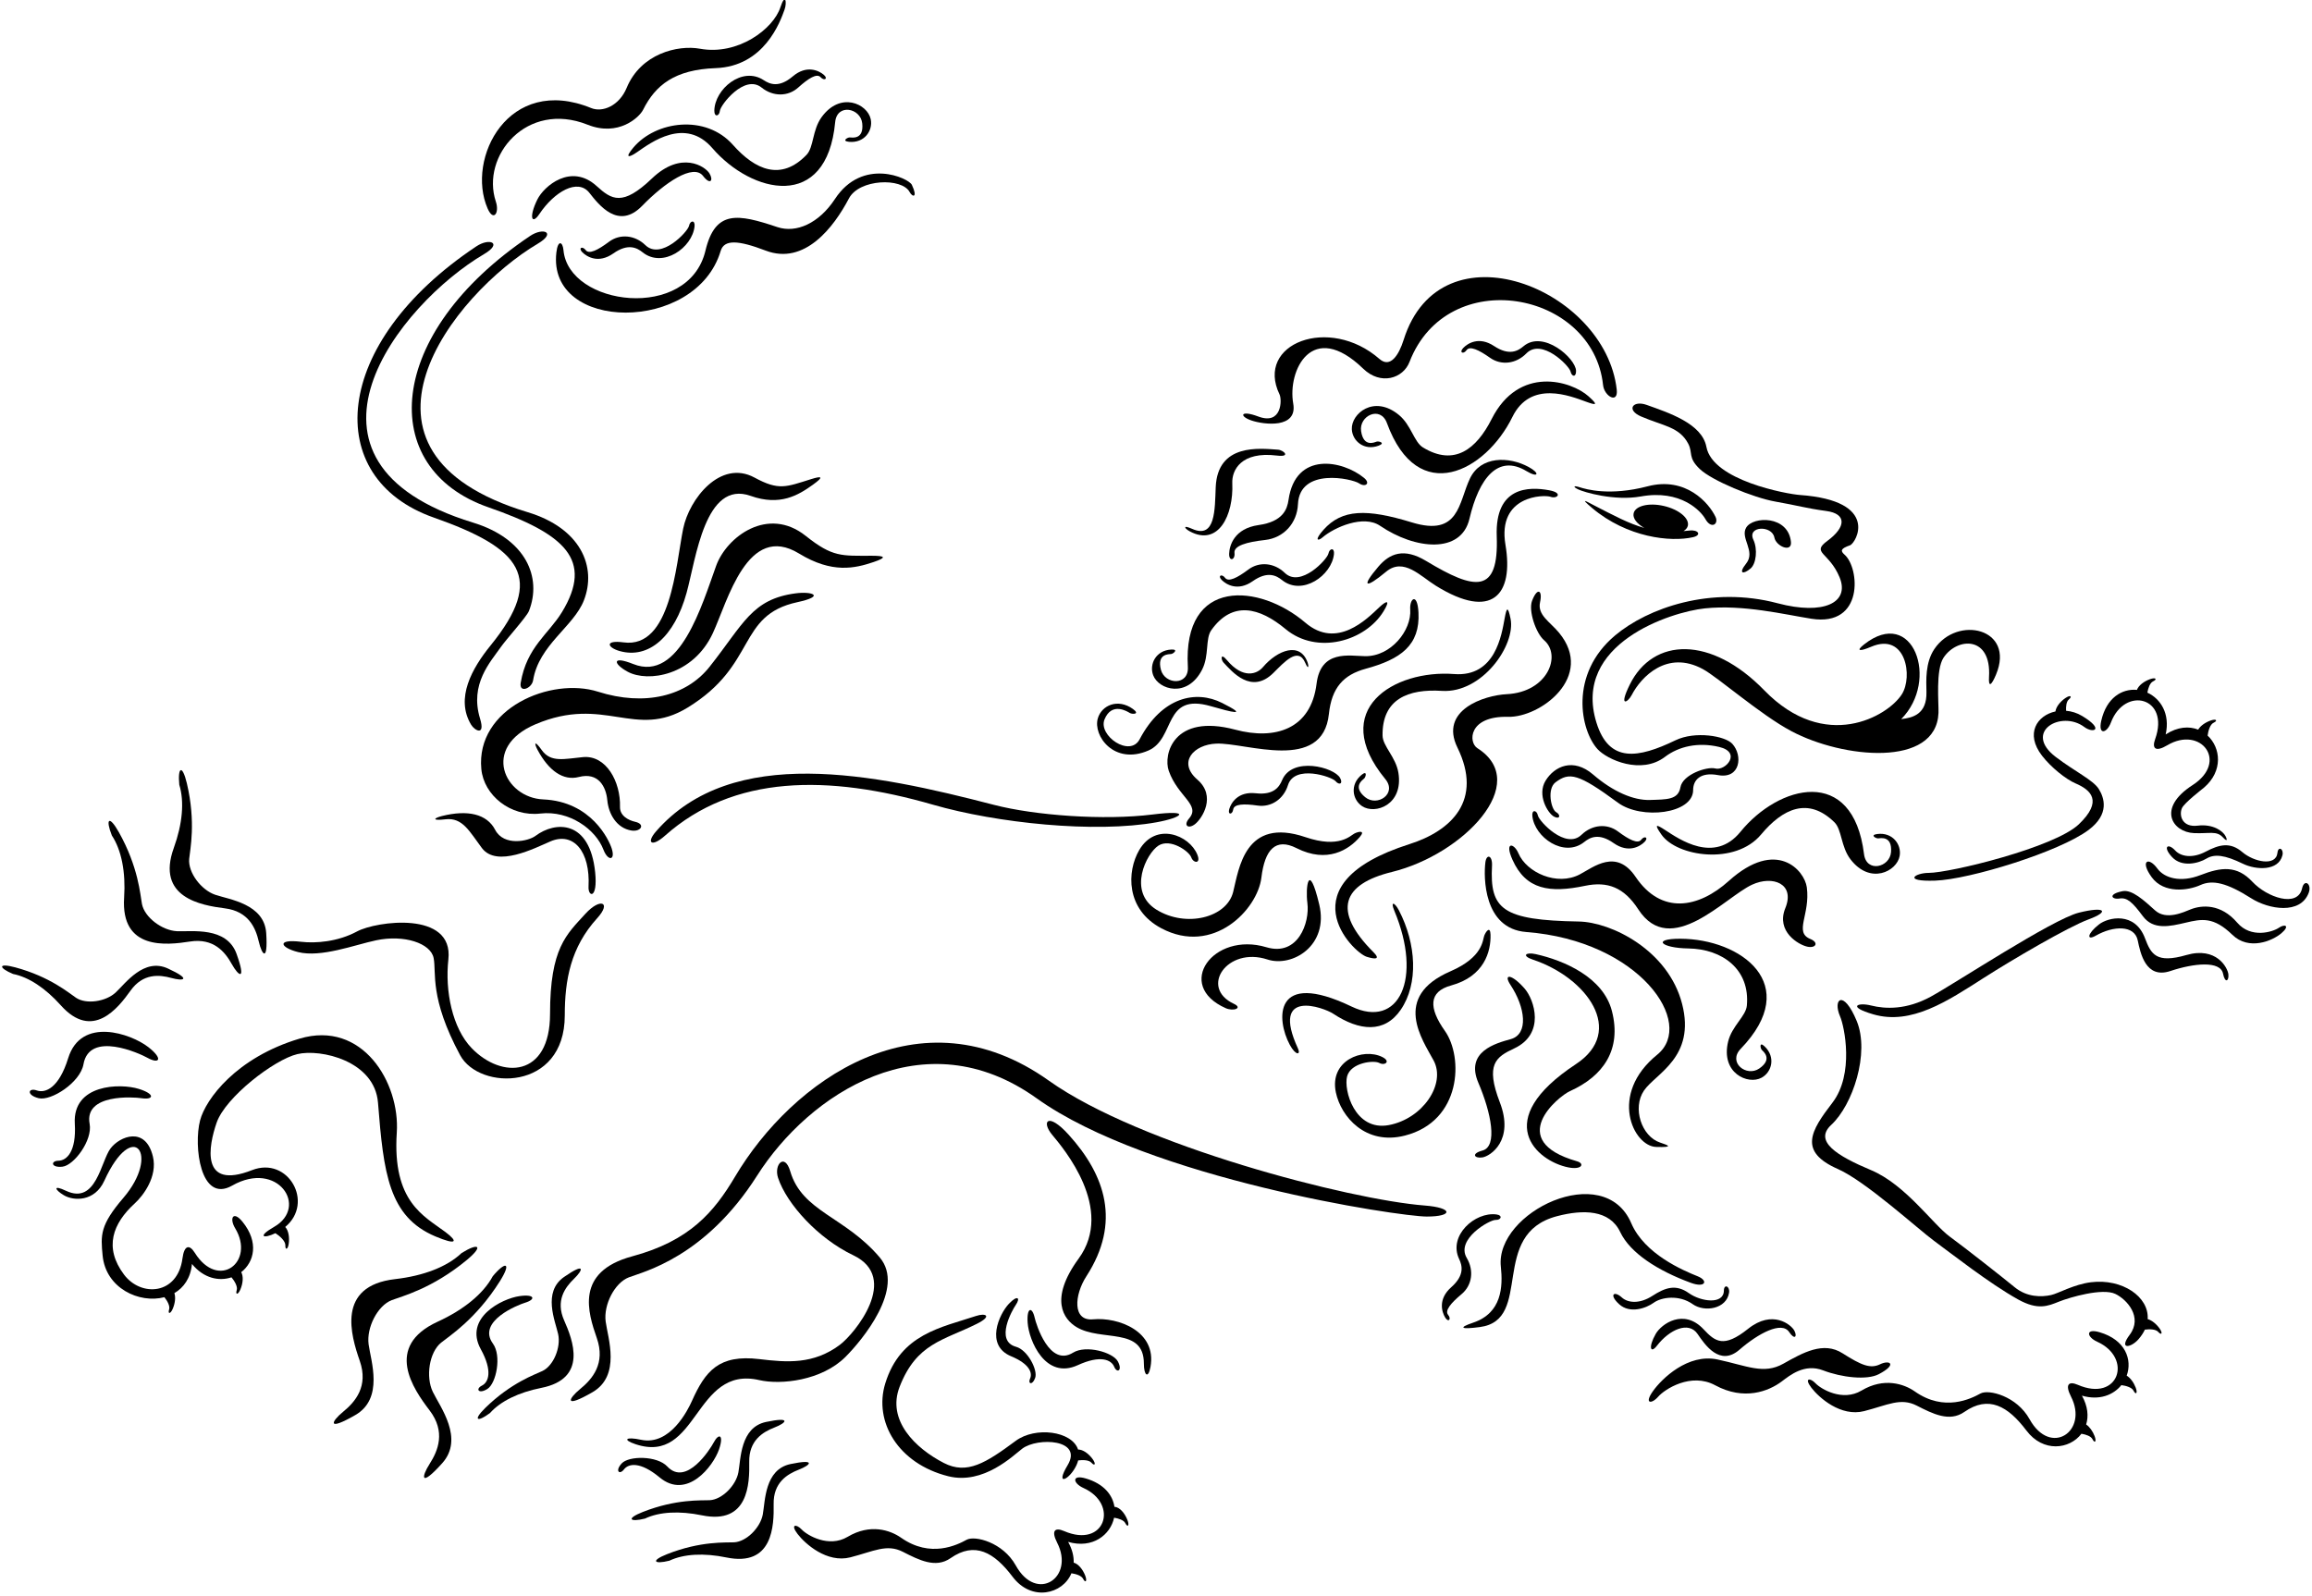 <?xml version="1.0" encoding="UTF-8"?>
<svg xmlns="http://www.w3.org/2000/svg" xmlns:xlink="http://www.w3.org/1999/xlink" width="523pt" height="361pt" viewBox="0 0 523 361" version="1.1">
<g id="surface1">
<path style=" stroke:none;fill-rule:nonzero;fill:rgb(0%,0%,0%);fill-opacity:1;" d="M 385.773 117.426 C 387.105 119.797 388.848 118.578 388.07 116.941 C 386.578 113.785 381.348 107.758 372.723 110.02 C 364.102 112.281 358.762 110.68 357.344 110.234 C 355.93 109.785 355.738 110.109 357.02 110.727 C 358.305 111.34 365.164 113.398 371.16 112.32 C 380.16 110.699 384.73 115.57 385.773 117.426 "/>
<path style=" stroke:none;fill-rule:nonzero;fill:rgb(0%,0%,0%);fill-opacity:1;" d="M 360.148 114.926 C 368.102 121.637 377.91 122.684 382.977 121.535 C 384.973 121.082 384.223 119.801 382.199 120.027 C 381.723 120.082 381.273 120.121 380.824 120.156 C 381.332 119.84 381.691 119.441 381.809 118.949 C 382.195 117.254 379.77 115.25 376.383 114.469 C 373 113.688 369.938 114.426 369.547 116.117 C 369.289 117.238 370.281 118.492 371.957 119.441 C 368.477 118.469 365.156 116.68 360.375 114.219 C 358.926 113.469 357.215 112.449 360.148 114.926 "/>
<path style=" stroke:none;fill-rule:nonzero;fill:rgb(0%,0%,0%);fill-opacity:1;" d="M 423.262 146.328 C 431.148 142.949 432.777 153.098 430.203 157.102 C 427.023 162.055 412.852 170.316 399.105 156.184 C 387.094 143.832 373.98 144.129 368.668 154.898 C 366.074 160.152 368.23 158.945 369.113 157.242 C 371.238 153.129 377.102 147 385.18 151.363 C 388.645 153.234 398.227 161.703 405.234 165.422 C 416.855 171.594 438.004 173.719 438.508 161.285 C 438.594 159.156 437.82 151.539 439.664 148.773 C 442.758 144.141 450.508 143.809 449.938 153.145 C 449.785 155.648 450.5 155.078 451.531 152.598 C 455.902 142.105 442.723 139.137 437.562 146.855 C 435.5 149.938 435.727 153.93 435.785 156.57 C 435.895 161.621 432.656 162.391 430.07 162.695 C 438.789 153.945 432.781 136.996 421.645 145.82 C 419.742 147.328 420.715 147.418 423.262 146.328 "/>
<path style=" stroke:none;fill-rule:nonzero;fill:rgb(0%,0%,0%);fill-opacity:1;" d="M 313.562 129.336 C 317.504 126.059 321.32 130.355 324.805 132.516 C 337.574 140.441 342.453 134.52 340.555 123.27 C 338.656 112.02 349.316 111.871 350.77 112.402 C 352.227 112.934 353.691 111.516 350.445 110.918 C 345.816 110.062 338.156 110.062 338.578 121.328 C 339.066 134.461 333.719 133.617 322.605 126.91 C 317.562 123.867 314.348 125.207 311.789 128.215 C 307.84 132.855 308.816 133.285 313.562 129.336 "/>
<path style=" stroke:none;fill-rule:nonzero;fill:rgb(0%,0%,0%);fill-opacity:1;" d="M 494.586 216.066 C 487.801 218.023 486.594 215.914 485.234 212.297 C 482.934 206.148 476.883 207.531 474.832 209.129 C 472.117 211.238 471.965 212.898 474.078 211.691 C 478.105 209.391 482.844 209.266 483.578 212.746 C 484.18 215.613 485.359 221.555 490.965 219.684 C 496.32 217.898 502.285 217.32 502.879 220.285 C 503.332 222.551 504.238 221.945 504.086 220.438 C 503.934 218.93 501.371 214.105 494.586 216.066 "/>
<path style=" stroke:none;fill-rule:nonzero;fill:rgb(0%,0%,0%);fill-opacity:1;" d="M 352.668 143.145 C 350.641 140.688 347.73 139.148 348.379 136.238 C 348.98 133.523 347.773 132.77 346.566 135.938 C 345.703 138.211 347.465 143.289 349.281 144.836 C 353.293 148.246 350.121 156.594 340.836 157.051 C 335.793 157.297 325.523 160.621 329.68 169.113 C 335.516 181.039 328.363 187.949 318.82 190.98 C 290.418 199.996 306.004 215.488 309.168 216.465 C 311.129 217.066 312.336 217.066 310.676 215.406 C 301.242 205.973 303.723 200.004 314.867 197.273 C 330.992 193.324 346.594 177.133 334.203 169.266 C 332.109 167.934 332.172 161.945 341.141 162.176 C 348.449 162.363 360.855 153.062 352.668 143.145 "/>
<path style=" stroke:none;fill-rule:nonzero;fill:rgb(0%,0%,0%);fill-opacity:1;" d="M 270.367 186.418 C 271.965 185.133 275.18 180.113 270.863 176.383 C 266.312 172.449 270.031 168.441 275.137 168.234 C 281.867 167.961 299.215 174.883 300.613 161.523 C 301.238 155.59 303.902 152.664 308.945 151.297 C 316.824 149.152 321.262 146.02 320.875 138.566 C 320.633 133.969 318.828 135.387 319.008 137.891 C 319.348 142.602 314.633 148.555 308.777 148.453 C 305.203 148.395 298.777 146.949 297.824 154.676 C 296.551 165.016 288.414 167.48 279.434 165.082 C 265.387 161.332 263.105 170.762 264.387 174.395 C 266.457 180.27 271.641 182.082 268.996 185.152 C 267.586 186.789 268.84 187.645 270.367 186.418 "/>
<path style=" stroke:none;fill-rule:nonzero;fill:rgb(0%,0%,0%);fill-opacity:1;" d="M 312.18 118.949 C 320.152 124.367 330.535 125.367 332.41 117.359 C 334.57 108.133 338.887 102.719 345.285 106.57 C 348 108.211 348.438 107.074 345.785 105.645 C 341.285 103.219 334.953 103.137 332.516 108.262 C 329.93 113.684 330.156 121.492 319.398 118.195 C 309.121 115.047 303.566 115.18 299.395 119.855 C 297.23 122.285 298.117 122.484 299.141 121.605 C 301.836 119.281 308.438 116.402 312.18 118.949 "/>
<path style=" stroke:none;fill-rule:nonzero;fill:rgb(0%,0%,0%);fill-opacity:1;" d="M 342.527 237.199 C 349.609 233.891 347.102 226.207 344.891 223.664 C 341.969 220.301 339.949 220.203 341.699 222.844 C 345.031 227.883 345.844 233.957 341.75 235.094 C 338.383 236.031 331.387 237.883 334.422 244.973 C 337.316 251.742 338.844 259.367 335.355 260.297 C 332.691 261.004 333.547 262.133 335.34 261.852 C 337.137 261.574 342.594 258.008 339.285 249.41 C 335.98 240.816 338.355 239.145 342.527 237.199 "/>
<path style=" stroke:none;fill-rule:nonzero;fill:rgb(0%,0%,0%);fill-opacity:1;" d="M 188.871 45.027 C 185.277 50.5 180.145 52.812 175.855 51.379 C 166.918 48.383 161.797 47.402 159.578 56.719 C 155.758 72.77 128.613 69.262 127.465 56.602 C 127.289 54.648 126.199 54.199 125.859 57.109 C 123.734 75.176 157.449 75.465 163.02 56.781 C 163.812 54.117 167.016 54.336 173.203 56.695 C 182.016 60.059 188.609 51.418 192.039 44.891 C 194.363 40.465 204.031 40.156 205.77 43.449 C 206.402 44.648 207.688 44.824 206.273 41.82 C 205.551 40.281 195.113 35.516 188.871 45.027 "/>
<path style=" stroke:none;fill-rule:nonzero;fill:rgb(0%,0%,0%);fill-opacity:1;" d="M 112.164 45.602 C 108.746 35.312 119.129 22.719 132.926 28.215 C 139.887 30.988 144.609 26.559 145.473 24.844 C 148.285 19.223 152.648 15.754 161.883 15.414 C 172.887 15.016 176.5 4.922 177.488 2.129 C 178.062 0.508 177.637 -1.734 176.535 1.648 C 174.945 6.539 166.969 12.594 158.359 11.027 C 153.301 10.105 144.945 12.152 141.758 19.879 C 140.082 23.93 136.312 25.5 133.738 24.449 C 115.02 16.801 105.375 35.879 110.305 47.172 C 111.637 50.227 113.02 48.176 112.164 45.602 "/>
<path style=" stroke:none;fill-rule:nonzero;fill:rgb(0%,0%,0%);fill-opacity:1;" d="M 160.48 39.219 C 159.531 37.668 154.141 34.008 147.48 40.371 C 140.824 46.738 138.367 45.188 134.965 42.09 C 129.184 36.828 123.059 42.105 121.562 45.121 C 119.586 49.117 120.273 51.02 122.035 48.387 C 125.402 43.367 130.695 40.281 133.32 43.617 C 135.484 46.363 139.887 52.105 145.262 46.57 C 150.391 41.289 156.84 36.945 159.039 39.805 C 160.723 41.988 161.434 40.766 160.48 39.219 "/>
<path style=" stroke:none;fill-rule:nonzero;fill:rgb(0%,0%,0%);fill-opacity:1;" d="M 396.008 128.609 C 397.281 127.52 397.633 124.234 396.633 122.109 C 395.156 118.973 400.852 118.781 401.383 121.609 C 401.758 123.609 405.383 125.109 405.133 122.609 C 404.531 116.586 396.566 116.758 395.008 119.359 C 393.586 121.727 397.219 124.711 395.008 127.484 C 393.121 129.852 394.375 130.008 396.008 128.609 "/>
<path style=" stroke:none;fill-rule:nonzero;fill:rgb(0%,0%,0%);fill-opacity:1;" d="M 371.258 94.234 C 376.305 96.398 379.879 96.57 381.883 100.359 C 383.008 102.484 381.758 103.484 384.508 106.109 C 387.258 108.734 396.633 112.609 401.633 113.484 C 406.633 114.359 408.508 114.984 413.133 115.609 C 417.758 116.234 417.633 119.234 413.383 122.359 C 409.613 125.133 413.758 124.859 416.133 130.609 C 418.508 136.359 412.508 139.234 402.133 136.484 C 386.992 132.469 372.734 137.582 365.383 143.734 C 354.855 152.547 357.527 165.273 361.383 169.484 C 363.566 171.871 371.23 175.34 376.633 171.234 C 379.758 168.859 384.133 167.859 388.883 168.984 C 394.082 170.215 390.332 174.48 388.008 173.859 C 386.133 173.359 380.633 175.234 380.133 178.109 C 379.633 180.984 377.008 180.859 373.258 180.984 C 369.508 181.109 364.883 179.109 360.383 175.234 C 355.883 171.359 351.633 173.359 349.633 176.609 C 347.633 179.859 350.133 183.984 351.508 184.734 C 352.883 185.484 353.133 184.359 352.008 183.734 C 350.883 183.109 349.883 178.484 351.883 176.984 C 355.008 174.641 356.969 174.953 366.008 181.609 C 371.297 185.504 383.008 184.137 383.008 178.734 C 383.008 176.484 384.633 174.609 388.633 175.359 C 393.672 176.305 394.316 170.969 391.863 168.273 C 390.242 166.492 383.465 165.332 379.008 167.484 C 370.605 171.539 363.992 172.719 361.133 163.484 C 355.594 145.605 378.008 138.441 385.637 137.641 C 394.359 136.727 403.719 139.035 409.758 139.984 C 421.703 141.855 420.688 128.484 417.258 125.484 C 416.258 124.609 416.383 124.109 418.508 123.359 C 419.848 122.887 425.418 113.289 407.133 111.984 C 404.285 111.781 387.438 108.73 386.008 101.109 C 385.008 95.777 377.336 93.348 372.508 91.609 C 369.383 90.484 367.758 92.734 371.258 94.234 "/>
<path style=" stroke:none;fill-rule:nonzero;fill:rgb(0%,0%,0%);fill-opacity:1;" d="M 418.602 194.414 C 423.062 200.242 429.102 197.137 429.723 193.66 C 430.188 191.039 428.102 188.242 424.66 188.688 C 422.922 188.91 424.344 189.703 424.844 189.676 C 425.344 189.648 428.059 188.992 427.773 192.766 C 427.504 196.273 422.191 197.508 421.664 193.238 C 419.16 173.012 402.312 177.605 393.711 188.188 C 387.797 195.457 379.887 189.871 376.656 187.777 C 374.707 186.508 374.07 186.297 375.84 188.824 C 379.344 193.824 392.547 195.781 398.375 188.801 C 403.281 182.922 409.031 180.234 414.957 186.02 C 416.668 187.688 416.41 191.555 418.602 194.414 "/>
<path style=" stroke:none;fill-rule:nonzero;fill:rgb(0%,0%,0%);fill-opacity:1;" d="M 346.633 184.609 C 347.133 189.441 353.801 194.148 358.383 190.484 C 359.633 189.484 361.633 188.359 365.008 190.734 C 368.383 193.109 371.008 191.484 372.008 190.484 C 373.008 189.484 372.008 188.984 371.258 189.984 C 370.508 190.984 368.508 189.984 366.008 188.109 C 363.508 186.234 360.133 186.566 357.758 188.859 C 354.195 192.301 348.145 185.801 347.883 184.484 C 347.633 183.234 346.48 183.117 346.633 184.609 "/>
<path style=" stroke:none;fill-rule:nonzero;fill:rgb(0%,0%,0%);fill-opacity:1;" d="M 277.133 130.734 C 276.383 129.734 275.383 130.234 276.383 131.234 C 277.383 132.234 280.008 133.859 283.383 131.484 C 286.758 129.109 288.758 130.234 290.008 131.234 C 294.59 134.898 301.258 130.191 301.758 125.359 C 301.91 123.867 300.758 123.984 300.508 125.234 C 300.246 126.551 294.195 133.051 290.633 129.609 C 288.258 127.316 284.883 126.984 282.383 128.859 C 279.883 130.734 277.883 131.734 277.133 130.734 "/>
<path style=" stroke:none;fill-rule:nonzero;fill:rgb(0%,0%,0%);fill-opacity:1;" d="M 380.508 227.109 C 377.383 214.984 364.508 208.609 357.133 208.484 C 339.805 208.191 336.988 205.711 337.508 195.859 C 337.633 193.484 336.258 193.109 336.008 195.109 C 335.609 198.297 335.508 210.109 345.258 210.859 C 370.875 212.828 383.656 231.496 374.883 238.609 C 363.797 247.598 369.473 259.328 374.633 259.484 C 378.758 259.609 377.383 259.109 375.508 258.484 C 371.359 257.102 369.195 250.699 371.883 246.734 C 374.508 242.859 383.633 239.234 380.508 227.109 "/>
<path style=" stroke:none;fill-rule:nonzero;fill:rgb(0%,0%,0%);fill-opacity:1;" d="M 355.133 246.859 C 362.625 243.5 366.891 237.512 364.633 228.734 C 362.672 221.098 353.805 217.285 347.383 215.859 C 345.133 215.359 344.133 216.234 346.758 217.109 C 358.969 221.18 367.793 233.301 356.508 240.734 C 337.016 253.57 347.664 262.691 354.758 264.109 C 357.883 264.734 358.508 263.234 356.758 262.734 C 340.305 258.031 352.547 248.02 355.133 246.859 "/>
<path style=" stroke:none;fill-rule:nonzero;fill:rgb(0%,0%,0%);fill-opacity:1;" d="M 328.254 222.953 C 335.766 220.898 337.277 215.281 337.172 211.465 C 337.113 209.445 336.148 210.68 335.762 211.664 C 335.371 212.652 335.551 216.523 328.094 219.754 C 314.793 225.52 321.773 235.211 324.301 239.926 C 327.148 245.23 321.844 253.117 314.152 254.543 C 306.461 255.969 303.895 246.59 304.734 243.5 C 305.578 240.41 310.762 239.801 312.012 240.484 C 313.262 241.168 314.719 240.129 312.645 239.117 C 308.305 237.004 300.668 239.902 302.188 247.148 C 303.34 252.652 308.914 259.172 317.773 256.922 C 330.66 253.656 331.062 239.176 326.852 233.234 C 323.164 228.031 323.141 224.355 328.254 222.953 "/>
<path style=" stroke:none;fill-rule:nonzero;fill:rgb(0%,0%,0%);fill-opacity:1;" d="M 286.711 217.074 C 292.293 218.906 300.664 213.965 298.422 204.609 C 296.008 194.512 295.289 200.809 295.746 204.316 C 296.316 208.695 293.652 216.453 286.469 214.301 C 274.422 210.695 265.605 222.918 277.273 228.09 C 279.016 228.863 281.203 228.078 279.117 227.102 C 271.25 223.422 277.613 214.094 286.711 217.074 "/>
<path style=" stroke:none;fill-rule:nonzero;fill:rgb(0%,0%,0%);fill-opacity:1;" d="M 283.09 95.129 C 285.938 96.098 293.562 97.012 292.543 91.301 C 291.215 83.867 296.758 72.172 308.383 83.422 C 312.328 87.234 317.398 85.641 318.848 81.883 C 327.414 59.703 360.355 65.777 362.633 87.117 C 362.902 89.676 366.094 91.461 365.723 88.145 C 363.172 65.301 325.891 50.195 317.512 76.91 C 316.438 80.324 314.504 83.359 312.059 81.219 C 300.68 71.266 283.871 77.711 289.449 89.242 C 290.004 90.391 290.031 96.27 284.602 94.219 C 280.598 92.707 280.238 94.16 283.09 95.129 "/>
<path style=" stroke:none;fill-rule:nonzero;fill:rgb(0%,0%,0%);fill-opacity:1;" d="M 308.602 176.113 C 308.969 175.77 309.367 174.191 308.008 175.301 C 305.32 177.492 305.914 180.934 308.137 182.395 C 311.086 184.336 317.492 182.09 316.336 174.844 C 315.766 171.285 312.785 168.812 312.75 166.422 C 312.633 158.145 318.539 155.82 326.18 156.305 C 335.254 156.883 342.922 145.953 341.703 139.973 C 341.086 136.945 340.801 137.559 340.379 139.844 C 339.68 143.629 338.285 153.211 328.945 152.496 C 315.348 151.461 300.422 160.523 313.371 176.258 C 316.105 179.578 311.559 182.586 308.828 180.363 C 305.895 177.977 308.238 176.457 308.602 176.113 "/>
<path style=" stroke:none;fill-rule:nonzero;fill:rgb(0%,0%,0%);fill-opacity:1;" d="M 321.906 101.242 C 319.859 100.004 319.238 96.18 316.461 93.887 C 310.801 89.215 305.617 93.602 305.797 97.125 C 305.93 99.785 308.598 102.039 311.848 100.832 C 313.492 100.223 311.926 99.766 311.445 99.906 C 310.969 100.047 308.469 101.297 307.898 97.559 C 307.367 94.078 312.266 91.684 313.742 95.723 C 320.738 114.859 336.117 106.59 342.117 94.34 C 346.234 85.926 355.203 89.582 358.82 90.895 C 361.004 91.691 361.676 91.754 359.379 89.691 C 355.438 86.145 343.605 82.586 337.43 94.797 C 333.977 101.629 328.98 105.539 321.906 101.242 "/>
<path style=" stroke:none;fill-rule:nonzero;fill:rgb(0%,0%,0%);fill-opacity:1;" d="M 271.934 151.492 C 273.57 148.285 272.621 144.527 274.004 142.578 C 278.789 135.824 284.934 137.43 290.816 142.324 C 297.934 148.25 308.855 145.062 312.984 138.289 C 314.594 135.652 313.684 135.809 311.992 137.406 C 309.195 140.051 302.422 146.965 295.297 140.883 C 284.922 132.023 267.523 130.547 268.707 150.891 C 268.957 155.184 263.512 154.93 262.613 151.527 C 261.652 147.867 264.445 148.023 264.941 147.961 C 265.438 147.898 266.691 146.859 264.941 146.953 C 261.477 147.137 259.926 150.266 260.859 152.758 C 262.098 156.062 268.598 158.027 271.934 151.492 "/>
<path style=" stroke:none;fill-rule:nonzero;fill:rgb(0%,0%,0%);fill-opacity:1;" d="M 257.715 192.301 C 254.871 197.152 254.629 205.727 262.703 210.012 C 274.445 216.242 284.469 205.781 285.34 198.555 C 286.102 192.219 288.551 189.48 293.281 191.879 C 300.227 195.398 305.121 192.254 307.605 189.352 C 308.918 187.816 307.375 188.086 306.422 188.555 C 305.473 189.023 303.004 192.012 295.312 189.398 C 281.586 184.738 280.25 196.605 278.953 201.801 C 277.5 207.641 268.277 209.922 261.617 205.812 C 254.961 201.703 259.359 193.031 262.055 191.309 C 264.754 189.586 269.004 192.613 269.473 193.961 C 269.938 195.305 271.719 195.516 270.859 193.375 C 269.062 188.891 261.457 185.91 257.715 192.301 "/>
<path style=" stroke:none;fill-rule:nonzero;fill:rgb(0%,0%,0%);fill-opacity:1;" d="M 331.754 79.215 C 332.473 78.195 334.5 79.137 337.055 80.941 C 339.605 82.746 342.973 82.316 345.277 79.957 C 348.742 76.418 354.973 82.742 355.273 84.051 C 355.559 85.293 356.562 85.391 356.52 83.891 C 356.438 81.059 349.086 74.555 344.609 78.352 C 343.387 79.387 341.422 80.566 337.977 78.289 C 334.535 76.012 331.961 77.711 330.988 78.738 C 330.016 79.766 331.031 80.238 331.754 79.215 "/>
<path style=" stroke:none;fill-rule:nonzero;fill:rgb(0%,0%,0%);fill-opacity:1;" d="M 291.48 113.09 C 291.184 115.156 290.262 118.012 284.715 118.789 C 279.164 119.57 278.098 123.457 278.047 125.297 C 277.996 127.137 279.449 126.715 279.254 125.098 C 279.059 123.48 281.965 122.633 286.184 122.164 C 290.398 121.695 293.418 118.359 293.613 114.066 C 294 105.688 305.863 108.285 307.441 109.352 C 308.855 110.309 310.102 109.387 308.555 108.113 C 303.711 104.133 293.07 102.051 291.48 113.09 "/>
<path style=" stroke:none;fill-rule:nonzero;fill:rgb(0%,0%,0%);fill-opacity:1;" d="M 269.176 120.234 C 275.586 123.652 279.078 116.602 278.758 109.316 C 278.629 106.371 280.75 102.066 288.84 103.066 C 292.148 103.477 290.34 101.816 289.09 101.734 C 284.988 101.461 275.43 100.238 275.008 110.234 C 274.797 115.23 274.996 122.016 269.676 119.648 C 267.426 118.648 267.926 119.566 269.176 120.234 "/>
<path style=" stroke:none;fill-rule:nonzero;fill:rgb(0%,0%,0%);fill-opacity:1;" d="M 301.578 229.336 C 307.531 233.277 313.191 233.797 316.855 228.461 C 320.906 222.555 320.402 213.566 316.449 205.957 C 315.504 204.133 314.469 203.785 315.41 206.039 C 321.855 221.426 316.465 232.867 305.742 227.723 C 287.973 219.199 288.691 230.691 291.766 236.375 C 293.117 238.879 294.293 238.688 293.617 237.223 C 287.273 223.445 299.523 227.973 301.578 229.336 "/>
<path style=" stroke:none;fill-rule:nonzero;fill:rgb(0%,0%,0%);fill-opacity:1;" d="M 290.023 176.508 C 289.406 177.984 288.191 179.93 284.094 179.469 C 279.992 179.004 278.469 181.688 278.07 183.047 C 277.676 184.402 278.793 184.363 278.969 183.125 C 279.148 181.887 281.383 181.805 284.477 182.25 C 287.566 182.695 290.371 180.781 291.352 177.633 C 292.828 172.906 301.254 175.703 302.117 176.73 C 302.934 177.707 303.871 177.336 303.152 176.02 C 301.793 173.535 292.285 171.09 290.023 176.508 "/>
<path style=" stroke:none;fill-rule:nonzero;fill:rgb(0%,0%,0%);fill-opacity:1;" d="M 390.922 235.645 C 389.199 242.773 395.414 245.516 398.504 243.812 C 400.836 242.527 401.695 239.145 399.188 236.75 C 397.918 235.539 398.195 237.145 398.531 237.516 C 398.867 237.883 401.086 239.586 397.973 241.734 C 395.078 243.734 390.777 240.379 393.766 237.285 C 407.91 222.613 393.738 212.41 380.102 212.379 C 373.605 212.363 375.715 214.484 381.938 214.578 C 389.59 214.691 395.922 219.285 395.156 227.527 C 394.934 229.906 391.77 232.141 390.922 235.645 "/>
<path style=" stroke:none;fill-rule:nonzero;fill:rgb(0%,0%,0%);fill-opacity:1;" d="M 259.773 169.801 C 265.988 167.102 263.043 156.641 273.863 159.758 C 278.746 161.164 282.605 162.133 276.453 159.035 C 270.543 156.055 262.859 157.652 257.797 167.258 C 255.594 171.434 248.367 166.418 249.855 162.758 C 251.492 158.727 255.059 160.984 255.574 161.305 C 256.094 161.625 258.016 161.641 256.277 160.395 C 252.848 157.934 249.188 159.578 248.336 162.535 C 247.203 166.457 252.027 173.16 259.773 169.801 "/>
<path style=" stroke:none;fill-rule:nonzero;fill:rgb(0%,0%,0%);fill-opacity:1;" d="M 295.266 149.969 C 295.941 151.555 296.121 150.848 295.801 149.91 C 294.145 145.102 288.988 147.051 285.684 150.938 C 284.348 152.508 281.207 153.703 277.535 149.336 C 276.035 147.547 276.172 149.258 276.773 149.898 C 278.742 151.992 283.062 157.176 288.043 152.254 C 290.531 149.793 293.664 146.219 295.266 149.969 "/>
<path style=" stroke:none;fill-rule:nonzero;fill:rgb(0%,0%,0%);fill-opacity:1;" d="M 412.402 310.031 C 416.602 311.648 422.32 312.297 425.004 310.895 C 429.281 308.656 427.477 307.598 425.301 308.652 C 423.121 309.703 421.129 308.926 416.805 306.168 C 412.48 303.41 407.883 306.004 403.414 308.52 C 398.949 311.035 395.203 308.992 388.516 307.57 C 381.828 306.145 375.902 311.906 373.883 314.777 C 371.863 317.645 373.621 317.691 375.09 316 C 376.559 314.305 382.512 310.434 387.992 313.402 C 394.527 316.941 400.09 314.77 403.074 312.52 C 404.898 311.148 408.203 308.418 412.402 310.031 "/>
<path style=" stroke:none;fill-rule:nonzero;fill:rgb(0%,0%,0%);fill-opacity:1;" d="M 423.758 229.484 C 432.363 231.992 440.57 226.473 448.758 221.234 C 455.008 217.234 467.758 209.734 472.508 207.984 C 477.258 206.234 476.258 204.984 470.258 206.484 C 464.258 207.984 442.258 222.484 436.758 225.484 C 431.258 228.484 426.512 228.297 423.258 227.484 C 420.258 226.734 417.758 227.734 423.758 229.484 "/>
<path style=" stroke:none;fill-rule:nonzero;fill:rgb(0%,0%,0%);fill-opacity:1;" d="M 515.508 209.898 C 514.133 210.848 509.203 212.383 506.086 208.746 C 502.371 204.414 498.082 204.73 495.547 205.734 C 493.996 206.352 490.051 208.254 487.52 205.98 C 484.992 203.703 482.289 201.195 480.141 201.621 C 476.719 202.305 477.727 203.562 479.449 203.281 C 481.172 203.004 482.371 204.094 484.738 207.277 C 487.105 210.465 490.828 209.59 494.441 208.742 C 498.055 207.891 500.723 207.348 505 211.504 C 508.727 215.121 514.062 212.859 516.07 211.141 C 518.082 209.422 516.887 208.953 515.508 209.898 "/>
<path style=" stroke:none;fill-rule:nonzero;fill:rgb(0%,0%,0%);fill-opacity:1;" d="M 520.758 200.984 C 519.77 205.426 512.828 203.039 509.508 199.484 C 506.008 195.734 502.441 196.16 497.758 197.984 C 493.258 199.734 489.598 198.672 488.008 196.484 C 486.008 193.734 484.008 194.734 486.758 198.484 C 489.508 202.234 495.008 201.484 497.758 200.234 C 500.508 198.984 503.758 199.734 509.258 203.234 C 513.211 205.75 520.391 206.969 522.258 201.984 C 523.008 199.984 521.258 198.734 520.758 200.984 "/>
<path style=" stroke:none;fill-rule:nonzero;fill:rgb(0%,0%,0%);fill-opacity:1;" d="M 498.953 192.676 C 495.961 194.254 493.332 193.805 492.051 192.41 C 490.441 190.66 489.129 191.516 491.344 193.902 C 493.555 196.289 497.316 195.332 499.133 194.242 C 500.945 193.152 503.266 193.414 507.367 195.41 C 510.316 196.844 515.406 197.121 516.309 193.504 C 516.672 192.055 515.355 191.324 515.188 192.93 C 514.855 196.098 509.836 194.992 507.242 192.781 C 504.512 190.453 502.062 191.035 498.953 192.676 "/>
<path style=" stroke:none;fill-rule:nonzero;fill:rgb(0%,0%,0%);fill-opacity:1;" d="M 382.91 295.055 C 385.59 296.945 390.555 296.148 391.133 292.469 C 391.363 290.992 389.984 290.383 389.961 291.996 C 389.91 295.18 384.816 294.527 382.035 292.555 C 379.105 290.48 376.723 291.277 373.77 293.188 C 370.93 295.023 368.273 294.812 366.871 293.535 C 365.113 291.934 363.883 292.902 366.297 295.086 C 368.715 297.27 372.379 295.977 374.086 294.73 C 375.797 293.484 379.773 292.844 382.91 295.055 "/>
<path style=" stroke:none;fill-rule:nonzero;fill:rgb(0%,0%,0%);fill-opacity:1;" d="M 385.359 300.73 C 380.875 295.938 375.82 299.531 374.535 301.793 C 372.836 304.781 373.336 306.371 374.82 304.449 C 377.66 300.781 381.988 298.848 384 301.785 C 385.656 304.199 389.02 309.234 393.484 305.359 C 397.746 301.66 403.035 298.84 404.719 301.348 C 406.004 303.266 406.609 302.359 405.891 301.027 C 405.172 299.691 400.957 296.219 395.441 300.629 C 389.922 305.039 388 303.551 385.359 300.73 "/>
<path style=" stroke:none;fill-rule:nonzero;fill:rgb(0%,0%,0%);fill-opacity:1;" d="M 382.508 290.234 C 385.801 291.441 386.508 289.734 384.008 288.734 C 380.781 287.445 372.008 283.734 369.008 276.734 C 362.84 262.34 338.184 274.266 339.508 286.562 C 339.996 291.129 339.738 297.043 333.258 299.234 C 329.672 300.445 330.602 300.781 334.758 300.234 C 347.02 298.621 336.691 279.199 352.227 275.145 C 358.133 273.602 364.105 273.664 366.508 278.734 C 368.758 283.484 375.008 287.484 382.508 290.234 "/>
<path style=" stroke:none;fill-rule:nonzero;fill:rgb(0%,0%,0%);fill-opacity:1;" d="M 331.793 284.594 C 329.27 280.336 336.988 275.949 338.328 275.996 C 339.605 276.043 339.984 274.949 338.496 274.754 C 333.68 274.121 327.559 279.523 330.066 284.828 C 330.754 286.273 331.383 288.48 328.293 291.215 C 325.203 293.949 326.18 296.879 326.922 298.086 C 327.66 299.289 328.379 298.43 327.578 297.469 C 326.781 296.508 328.215 294.793 330.617 292.793 C 333.02 290.797 333.477 287.434 331.793 284.594 "/>
<path style=" stroke:none;fill-rule:nonzero;fill:rgb(0%,0%,0%);fill-opacity:1;" d="M 322.258 272.734 C 305.414 271.438 257.934 259.195 237.258 244.484 C 208.059 223.707 179.207 244.426 166.258 266.234 C 161.508 274.234 156.008 280.734 143.008 284.234 C 130.008 287.734 133.008 296.984 135.008 302.734 C 137.008 308.484 134.008 311.984 131.258 314.234 C 128.508 316.484 127.508 318.734 134.008 314.984 C 140.508 311.234 137.508 302.734 137.008 298.984 C 136.508 295.234 139.008 290.234 142.258 288.984 C 145.508 287.734 159.508 284.484 171.258 265.984 C 183.008 247.484 209.008 230.234 234.508 248.484 C 260.008 266.734 316.508 275.234 322.758 275.234 C 328.758 275.234 328.758 273.234 322.258 272.734 "/>
<path style=" stroke:none;fill-rule:nonzero;fill:rgb(0%,0%,0%);fill-opacity:1;" d="M 104.418 283.488 C 101.145 286.594 95.848 288.648 89.383 289.387 C 76.008 290.918 79.383 302.137 81.383 307.887 C 83.383 313.637 80.383 317.137 77.633 319.387 C 74.883 321.637 73.883 323.887 80.383 320.137 C 86.883 316.387 83.883 307.887 83.383 304.137 C 82.883 300.387 85.383 295.387 88.633 294.137 C 90.797 293.305 97.723 291.586 105.582 285.074 C 109.527 281.801 108.23 281.105 104.418 283.488 "/>
<path style=" stroke:none;fill-rule:nonzero;fill:rgb(0%,0%,0%);fill-opacity:1;" d="M 99.785 303.762 C 101.586 302.297 107.633 298.508 113.074 289.871 C 115.805 285.535 114.355 285.277 111.473 288.727 C 109.328 292.699 104.938 296.297 99.02 299.012 C 86.785 304.629 93.484 314.242 97.176 319.082 C 100.863 323.926 99.102 328.184 97.191 331.18 C 95.277 334.172 95.027 336.621 100.035 331.035 C 105.047 325.449 99.551 318.305 97.91 314.898 C 96.266 311.488 97.086 305.961 99.785 303.762 "/>
<path style=" stroke:none;fill-rule:nonzero;fill:rgb(0%,0%,0%);fill-opacity:1;" d="M 127.613 298.723 C 125.641 294.27 127.805 291.285 129.852 289.309 C 131.895 287.336 132.547 285.477 127.609 288.891 C 122.672 292.305 125.617 298.887 126.262 301.844 C 126.906 304.801 125.238 308.953 122.73 310.16 C 121.059 310.965 115.648 312.789 109.809 318.496 C 106.879 321.363 107.957 321.832 110.844 319.684 C 113.246 316.992 117.336 315.012 122.441 313.996 C 133.008 311.902 129.582 303.18 127.613 298.723 "/>
<path style=" stroke:none;fill-rule:nonzero;fill:rgb(0%,0%,0%);fill-opacity:1;" d="M 109.008 313.484 C 107.508 314.234 108.258 315.484 110.258 314.234 C 112.258 312.984 113.508 306.734 111.508 303.984 C 107.797 298.879 117.301 295.172 118.758 294.734 C 121.258 293.984 121.008 292.734 117.508 293.234 C 113.531 293.801 104.871 298.164 108.758 305.234 C 111.508 310.234 110.508 312.734 109.008 313.484 "/>
<path style=" stroke:none;fill-rule:nonzero;fill:rgb(0%,0%,0%);fill-opacity:1;" d="M 247.258 298.484 C 242.562 298.93 243.008 292.984 245.758 288.734 C 253.629 276.566 250.051 265.902 241.758 256.734 C 237.008 251.484 235.508 253.734 238.008 256.734 C 240.562 259.797 252.211 273.492 244.008 284.734 C 237.258 293.984 240.629 298.492 243.508 300.234 C 249.09 303.609 258.758 300.109 258.758 308.484 C 258.758 311.246 259.758 311.984 260.258 309.234 C 261.719 301.195 252.965 297.941 247.258 298.484 "/>
<path style=" stroke:none;fill-rule:nonzero;fill:rgb(0%,0%,0%);fill-opacity:1;" d="M 190.008 304.234 C 184.008 308.734 178.008 308.234 171.758 307.484 C 162.625 306.387 159.559 310.164 156.508 316.984 C 155.645 318.91 151.613 327.148 145.008 325.734 C 141.508 324.984 140.758 325.734 143.758 326.734 C 158.008 331.484 156.938 308.812 171.758 312.234 C 176.633 313.359 185.883 312.359 191.258 306.984 C 195.008 303.234 204.867 291.395 199.008 284.484 C 191.121 275.184 181.461 274.168 178.758 264.984 C 177.508 260.734 175.008 263.484 176.008 266.484 C 177.992 272.441 185.117 280.227 193.008 283.984 C 203.723 289.086 193.32 301.75 190.008 304.234 "/>
<path style=" stroke:none;fill-rule:nonzero;fill:rgb(0%,0%,0%);fill-opacity:1;" d="M 180.727 332.484 C 183.375 331.457 184.695 329.996 178.82 331.227 C 172.945 332.457 173.105 339.668 172.551 342.641 C 171.996 345.617 168.852 348.793 166.066 348.934 C 164.215 349.027 158.52 348.605 150.926 351.602 C 147.109 353.105 147.922 353.957 151.414 353.094 C 154.676 351.551 159.215 351.309 164.312 352.359 C 174.863 354.527 175.094 345.16 175.008 340.289 C 174.922 335.422 178.074 333.508 180.727 332.484 "/>
<path style=" stroke:none;fill-rule:nonzero;fill:rgb(0%,0%,0%);fill-opacity:1;" d="M 158.793 342.828 C 169.344 345 169.574 335.633 169.484 330.762 C 169.398 325.891 172.551 323.98 175.203 322.953 C 177.855 321.93 179.176 320.469 173.301 321.699 C 167.426 322.93 167.586 330.137 167.031 333.113 C 166.477 336.09 163.328 339.266 160.547 339.406 C 158.695 339.5 153 339.078 145.402 342.07 C 141.59 343.574 142.402 344.426 145.895 343.566 C 149.156 342.02 153.691 341.781 158.793 342.828 "/>
<path style=" stroke:none;fill-rule:nonzero;fill:rgb(0%,0%,0%);fill-opacity:1;" d="M 149.207 334.246 C 155.41 339.402 161.336 331.723 162.648 327.926 C 163.801 324.586 162.621 324.102 161.41 326.414 C 160.707 327.762 155.262 336.395 150.953 331.781 C 148.633 329.297 142.262 329.34 140.652 331.066 C 139.047 332.793 140.133 333.766 141.152 332.438 C 142.176 331.105 144.816 330.598 149.207 334.246 "/>
<path style=" stroke:none;fill-rule:nonzero;fill:rgb(0%,0%,0%);fill-opacity:1;" d="M 243.793 308.859 C 248.98 306.48 251.402 307.66 252.039 309.211 C 252.68 310.762 253.98 310.105 252.879 308.02 C 251.777 305.934 245.637 304.23 242.746 306.023 C 237.387 309.352 234.383 299.602 234.055 298.117 C 233.488 295.57 232.223 295.727 232.465 299.254 C 232.742 303.262 236.461 312.219 243.793 308.859 "/>
<path style=" stroke:none;fill-rule:nonzero;fill:rgb(0%,0%,0%);fill-opacity:1;" d="M 228.211 294.98 C 226.012 297.32 222.777 304.375 228.738 306.848 C 232.953 308.598 233.578 310.66 233.016 311.879 C 232.453 313.098 233.547 313.504 234.172 311.723 C 234.797 309.945 232.457 305.414 229.832 304.695 C 224.965 303.359 229.051 296.293 229.742 295.293 C 230.93 293.574 230.148 292.918 228.211 294.98 "/>
<path style=" stroke:none;fill-rule:nonzero;fill:rgb(0%,0%,0%);fill-opacity:1;" d="M 14.137 263.949 C 16.734 263.648 20.969 257.98 20.277 254.27 C 18.988 247.383 30.285 248.199 31.953 248.453 C 34.816 248.895 35.16 247.523 31.414 246.355 C 27.16 245.027 16.398 245.27 16.922 254.211 C 17.297 260.535 15.102 262.562 13.238 262.598 C 11.379 262.637 11.535 264.246 14.137 263.949 "/>
<path style=" stroke:none;fill-rule:nonzero;fill:rgb(0%,0%,0%);fill-opacity:1;" d="M 18.883 240.781 C 20.223 233.121 31.652 238.367 33.285 239.281 C 36.09 240.852 36.98 239.562 33.543 236.891 C 29.637 233.855 18.352 229.914 15.418 239.414 C 13.344 246.133 10.273 247.387 8.324 246.703 C 6.375 246.016 5.91 247.75 8.73 248.453 C 11.551 249.152 18.156 244.906 18.883 240.781 "/>
<path style=" stroke:none;fill-rule:nonzero;fill:rgb(0%,0%,0%);fill-opacity:1;" d="M 13.754 227.445 C 20.934 235.473 26.699 228.086 29.531 224.121 C 32.363 220.16 36.035 220.504 38.773 221.258 C 41.516 222.016 43.445 221.629 37.992 219.117 C 32.543 216.605 28.375 222.488 26.156 224.551 C 23.941 226.605 19.52 227.285 17.203 225.738 C 15.656 224.711 11.336 220.98 3.449 218.855 C -0.508 217.793 -0.363 218.961 2.953 220.352 C 6.496 221.051 10.281 223.562 13.754 227.445 "/>
<path style=" stroke:none;fill-rule:nonzero;fill:rgb(0%,0%,0%);fill-opacity:1;" d="M 28.078 203.09 C 27.297 215.02 37.633 213.848 42.977 213.012 C 48.316 212.176 50.898 215.352 52.43 218.109 C 53.961 220.867 55.766 222.098 53.52 215.824 C 51.273 209.551 43.371 210.828 40.016 210.672 C 36.66 210.512 32.688 207.535 32.109 204.5 C 31.727 202.477 31.32 196.152 26.875 188.254 C 24.641 184.289 23.828 185.312 25.305 189.02 C 27.5 192.371 28.457 197.324 28.078 203.09 "/>
<path style=" stroke:none;fill-rule:nonzero;fill:rgb(0%,0%,0%);fill-opacity:1;" d="M 50.875 205.504 C 56.238 206.18 57.836 209.949 58.539 213.023 C 59.246 216.098 60.641 217.781 60.223 211.133 C 59.805 204.48 51.859 203.512 48.68 202.43 C 45.5 201.348 42.508 197.387 42.797 194.309 C 42.988 192.258 44.359 186.066 42.277 177.246 C 41.23 172.816 40.168 173.574 40.559 177.547 C 41.738 181.379 41.277 186.398 39.316 191.836 C 35.254 203.078 45.512 204.82 50.875 205.504 "/>
<path style=" stroke:none;fill-rule:nonzero;fill:rgb(0%,0%,0%);fill-opacity:1;" d="M 67.426 215.398 C 72.645 216.703 80.207 213.762 85.09 212.734 C 91.426 211.398 97.426 213.398 98.09 216.734 C 98.758 220.066 97.09 225.734 104.09 238.734 C 108.426 246.781 127.758 246.91 127.758 229.734 C 127.758 221.688 129.09 214.336 135.09 207.734 C 138.426 204.066 135.758 203.066 132.426 206.734 C 128.152 211.434 124.426 214.453 124.426 229.398 C 124.426 243.77 113.496 244.172 106.699 237.133 C 102.32 232.602 100.633 224.207 101.426 217.066 C 102.66 205.961 85.09 208.398 80.758 210.734 C 76.426 213.066 71.418 213.461 68.09 213.066 C 62.426 212.398 63.426 214.398 67.426 215.398 "/>
<path style=" stroke:none;fill-rule:nonzero;fill:rgb(0%,0%,0%);fill-opacity:1;" d="M 148.426 188.066 C 146.09 190.734 147.426 191.734 150.426 189.066 C 165.926 175.285 187.254 175.18 211.09 182.066 C 225.383 186.195 247.715 188.562 261.676 186.023 C 267.414 184.98 269.77 183.145 260.715 184.273 C 249.746 185.645 234.117 184.496 224.855 182.094 C 197.562 175.016 165.68 168.348 148.426 188.066 "/>
<path style=" stroke:none;fill-rule:nonzero;fill:rgb(0%,0%,0%);fill-opacity:1;" d="M 134.633 197.359 C 133.414 185.418 125.629 185.738 121.133 189.109 C 119.504 190.328 113.988 191.516 112.008 187.734 C 110.133 184.148 105.809 183.164 100.008 184.609 C 98.051 185.098 97.633 185.734 100.758 185.359 C 104.648 184.891 106.203 188.117 109.008 191.859 C 112.383 196.359 121.031 191.852 124.508 190.359 C 129.711 188.121 133.555 192.594 133.133 200.609 C 133.008 202.984 135.258 203.484 134.633 197.359 "/>
<path style=" stroke:none;fill-rule:nonzero;fill:rgb(0%,0%,0%);fill-opacity:1;" d="M 140.25 182.535 C 140.41 176.895 137.141 170.801 131.887 171.289 C 127.695 171.68 124.605 172.594 122.562 169.715 C 120.926 167.406 120.754 168.07 121.609 169.668 C 124.152 174.41 127.426 176.699 130.945 175.785 C 135.34 174.645 137.094 177.965 137.379 181.039 C 137.664 184.137 139.477 187.367 142.855 187.902 C 144.969 188.238 146.07 186.465 143.691 185.926 C 142.133 185.574 140.191 184.551 140.25 182.535 "/>
<path style=" stroke:none;fill-rule:nonzero;fill:rgb(0%,0%,0%);fill-opacity:1;" d="M 155.508 160.109 C 171.387 150.426 166.629 139.199 180.383 136.234 C 186.758 134.859 183.738 133.746 180.008 134.234 C 170.059 135.531 168.207 141.145 160.508 150.859 C 155.258 157.484 145.883 159.859 135.258 156.484 C 124.633 153.109 107.594 160.238 108.883 173.984 C 109.441 179.93 115.496 184.836 122.238 184.055 C 128.781 183.301 134.754 187.625 136.508 192.234 C 137.508 194.859 139.258 194.734 138.383 191.984 C 137.77 190.051 133.77 181.324 122.883 180.859 C 114.133 180.484 108.758 169.109 121.133 163.859 C 136.766 157.227 143.633 167.348 155.508 160.109 "/>
<path style=" stroke:none;fill-rule:nonzero;fill:rgb(0%,0%,0%);fill-opacity:1;" d="M 162.008 127.984 C 158.84 136.699 153.762 154.434 143.258 150.234 C 138.258 148.234 138.758 150.234 142.008 151.984 C 146.566 154.438 156.793 152.867 161.258 143.234 C 164.629 135.957 169.09 118.105 180.758 125.234 C 188.262 129.816 193.402 128.566 197.57 127.172 C 200.68 126.129 200.258 125.734 197.258 125.734 C 190.34 125.734 188.383 126.109 182.258 121.234 C 173.691 114.414 164.379 121.465 162.008 127.984 "/>
<path style=" stroke:none;fill-rule:nonzero;fill:rgb(0%,0%,0%);fill-opacity:1;" d="M 183.508 108.391 C 177.781 110.18 176.195 111.035 170.68 108.047 C 162.961 103.867 155.902 112.887 154.539 119.617 C 152.852 127.945 151.781 146.777 141.062 145.332 C 136.738 144.75 137.336 146.496 140.188 147.297 C 146.773 149.148 152.582 144.02 155.316 134.113 C 157.441 126.414 159.492 108.52 169.805 112.188 C 176.434 114.547 180.574 112.047 183.898 109.656 C 186.375 107.875 185.988 107.613 183.508 108.391 "/>
<path style=" stroke:none;fill-rule:nonzero;fill:rgb(0%,0%,0%);fill-opacity:1;" d="M 98.102 117.086 C 117.855 124.031 123.438 130.68 111.008 145.984 C 106.773 151.199 102.945 157.984 106.59 163.984 C 107.371 165.266 109.84 166.648 108.59 162.566 C 106.195 154.742 110.977 149.734 113.277 146.414 C 114.52 144.621 119.141 139.543 119.656 138.227 C 122.629 130.66 119.031 121.91 107.008 118.234 C 61.824 104.414 90.332 68.762 109.508 57.484 C 113.758 54.984 110.758 53.734 107.758 55.734 C 74.785 77.715 72.816 108.195 98.102 117.086 "/>
<path style=" stroke:none;fill-rule:nonzero;fill:rgb(0%,0%,0%);fill-opacity:1;" d="M 117.789 154.477 C 117.383 156.891 120.289 155.781 120.594 153.914 C 121.891 145.902 129.77 141.77 132.082 135.832 C 135.031 128.258 131.402 119.516 119.367 115.879 C 74.141 102.207 102.535 66.461 121.672 55.121 C 125.914 52.609 122.91 51.367 119.918 53.379 C 87.016 75.465 85.145 105.949 110.461 114.762 C 127.863 120.82 134.289 126.68 127.137 138.461 C 124.117 143.438 119.145 146.375 117.789 154.477 "/>
<path style=" stroke:none;fill-rule:nonzero;fill:rgb(0%,0%,0%);fill-opacity:1;" d="M 185.828 26.543 C 183.727 29.469 184.098 33.324 182.438 35.043 C 176.688 41 170.859 38.484 165.781 32.758 C 159.637 25.824 148.363 27.332 143.258 33.406 C 141.27 35.77 142.191 35.754 144.105 34.43 C 147.27 32.234 155.008 26.418 161.137 33.508 C 170.051 43.828 187.027 47.914 188.926 27.629 C 189.328 23.344 194.676 24.418 195.047 27.914 C 195.445 31.676 192.711 31.105 192.211 31.09 C 191.711 31.078 190.312 31.914 192.059 32.086 C 195.512 32.426 197.516 29.57 196.969 26.965 C 196.242 23.508 190.113 20.586 185.828 26.543 "/>
<path style=" stroke:none;fill-rule:nonzero;fill:rgb(0%,0%,0%);fill-opacity:1;" d="M 155.867 51.086 C 155.605 52.398 149.555 58.898 145.992 55.461 C 143.621 53.164 140.242 52.836 137.742 54.711 C 135.242 56.586 133.242 57.586 132.492 56.586 C 131.742 55.586 130.742 56.086 131.742 57.086 C 132.742 58.086 135.367 59.711 138.742 57.336 C 142.117 54.961 144.117 56.086 145.367 57.086 C 149.953 60.75 156.617 56.043 157.117 51.211 C 157.273 49.719 156.117 49.836 155.867 51.086 "/>
<path style=" stroke:none;fill-rule:nonzero;fill:rgb(0%,0%,0%);fill-opacity:1;" d="M 172.758 18.137 C 167.859 14.902 161.648 20.199 161.59 25.059 C 161.574 26.559 162.715 26.336 162.848 25.066 C 162.988 23.734 168.422 16.711 172.281 19.812 C 174.855 21.879 178.246 21.898 180.566 19.805 C 182.887 17.711 184.785 16.531 185.625 17.461 C 186.461 18.387 187.41 17.797 186.324 16.895 C 185.238 15.988 182.477 14.609 179.332 17.281 C 176.188 19.953 174.094 19.016 172.758 18.137 "/>
<path style=" stroke:none;fill-rule:nonzero;fill:rgb(0%,0%,0%);fill-opacity:1;" d="M 53.195 277.879 C 57.801 285.512 49.41 291.988 44.059 283.422 C 42.859 281.508 41.676 281.652 41.273 284.723 C 40.18 292.969 31.906 293.5 28.051 288.359 C 23.457 282.23 25.492 276.812 30.508 272.234 C 32.426 270.484 35.676 266.152 34.59 261.652 C 32.914 254.688 27.074 257.086 25.008 259.816 C 22.793 262.746 21.777 272.637 14.926 269.402 C 11.926 267.984 12.34 269.152 14.426 270.402 C 16.668 271.746 21.426 271.902 23.59 267.152 C 30.129 252.82 36.309 261.203 27.926 270.984 C 22.594 277.203 22.766 279.418 23.215 284.062 C 23.93 291.465 31.508 294.961 37.188 293.477 C 37.832 294.289 38.496 295.453 38.258 296.234 C 37.926 297.316 38.551 297.355 39.09 296.066 C 39.602 294.855 39.766 293.504 39.445 292.559 C 41.566 291.32 43.121 289.152 43.422 285.957 C 46.094 289.238 49.566 289.918 52.367 288.984 C 53.039 289.793 53.805 291.055 53.551 291.883 C 53.215 292.965 53.84 293.004 54.383 291.715 C 54.969 290.328 55.102 288.746 54.566 287.816 C 57.496 285.535 58.633 281.059 54.855 276.41 C 52.738 273.801 51.832 275.621 53.195 277.879 "/>
<path style=" stroke:none;fill-rule:nonzero;fill:rgb(0%,0%,0%);fill-opacity:1;" d="M 67.258 238.484 C 72.508 237.234 84.758 239.984 85.508 249.484 C 86.77 265.445 87.914 275.273 98.508 279.734 C 103.258 281.734 103.758 280.984 100.758 278.734 C 95.945 275.125 88.711 271.93 89.758 256.234 C 90.508 244.984 82.008 230.734 67.758 234.984 C 53.508 239.234 46.523 248.641 45.258 253.484 C 43.758 259.234 45.324 272.32 52.508 268.234 C 62.816 262.371 69.887 273.043 62.008 277.566 C 58.109 279.805 59.582 280.305 62.301 279 C 63.188 279.551 64.59 280.75 64.551 281.742 C 64.508 282.875 65.121 282.75 65.316 281.367 C 65.52 279.898 65.254 278.363 64.523 277.59 C 71.156 272.098 65.18 261.531 57.008 264.734 C 45.238 269.344 47.188 259.215 49.008 253.984 C 51.008 248.234 62.008 239.734 67.258 238.484 "/>
<path style=" stroke:none;fill-rule:nonzero;fill:rgb(0%,0%,0%);fill-opacity:1;" d="M 252.098 340.898 C 251.703 338.242 249.719 335.688 245.609 334.484 C 242.383 333.539 242.672 335.551 245.074 336.637 C 253.199 340.301 249.973 350.398 240.703 346.387 C 238.629 345.492 237.738 346.281 239.148 349.039 C 243.164 356.898 234.527 362.734 229.785 354.176 C 226.871 348.914 220.512 347.34 218.668 348.352 C 216.543 349.516 210.504 352.578 203.836 347.898 C 201.387 346.18 196.855 344.645 191.75 347.688 C 187.469 350.242 182.582 347.344 181.352 346.035 C 180.121 344.73 178.719 344.828 180.426 347.055 C 182.133 349.281 187.062 353.691 192.359 352.332 C 197.656 350.973 200.586 349.219 204.238 351.082 C 207.895 352.949 211.652 354.867 215.02 352.523 C 220.508 348.695 224.871 351.18 229.066 356.734 C 233.355 362.414 240.414 360.676 242.367 355.938 C 243.387 356.086 244.648 356.465 245.008 357.188 C 245.516 358.199 245.992 357.793 245.496 356.488 C 244.949 355.059 243.93 353.809 242.883 353.535 C 242.926 352.098 242.555 350.508 241.621 348.836 C 247.16 350.453 251.195 347.238 252.023 343.367 C 253.023 343.527 254.211 343.902 254.559 344.602 C 255.066 345.613 255.543 345.211 255.047 343.906 C 254.441 342.32 253.262 340.961 252.098 340.898 "/>
<path style=" stroke:none;fill-rule:nonzero;fill:rgb(0%,0%,0%);fill-opacity:1;" d="M 221.008 299.484 C 224.508 297.734 223.008 296.984 220.758 297.734 C 212.961 300.332 203.703 301.781 200.258 312.984 C 197.59 321.652 203.176 331.152 214.508 333.984 C 222.508 335.984 229.258 329.234 231.258 327.734 C 234.715 325.145 245.055 325.574 241.508 331.484 C 238.508 336.484 242.008 334.734 243.508 331.484 C 243.68 331.109 243.805 330.75 243.895 330.402 C 244.93 330.266 246.332 330.289 246.887 330.918 C 247.637 331.77 247.996 331.254 247.18 330.121 C 246.277 328.867 244.961 327.918 243.871 327.941 C 242.504 323.754 234.207 322.688 229.758 325.984 C 223.008 330.984 218.754 333.688 213.508 330.984 C 207.039 327.652 200.559 321.316 203.508 313.734 C 207.352 303.855 213.414 303.281 221.008 299.484 "/>
<path style=" stroke:none;fill-rule:nonzero;fill:rgb(0%,0%,0%);fill-opacity:1;" d="M 481.082 311.23 C 482.379 307.641 480.844 303.129 474.941 301.402 C 471.719 300.457 472.008 302.469 474.41 303.555 C 482.535 307.219 479.309 317.316 470.035 313.305 C 467.965 312.406 467.074 313.199 468.48 315.957 C 472.5 323.816 463.863 329.652 459.121 321.094 C 456.207 315.832 449.848 314.254 448.004 315.266 C 445.879 316.434 439.836 319.496 433.168 314.812 C 430.723 313.098 426.191 311.559 421.086 314.605 C 416.801 317.16 411.914 314.258 410.688 312.953 C 409.457 311.648 408.051 311.746 409.762 313.973 C 411.469 316.199 416.395 320.609 421.695 319.25 C 426.992 317.891 429.922 316.137 433.574 318 C 437.227 319.863 440.988 321.785 444.352 319.438 C 449.84 315.613 454.207 318.094 458.402 323.652 C 462.195 328.676 468.164 327.898 470.844 324.371 C 471.832 324.531 472.988 324.91 473.336 325.594 C 473.84 326.609 474.316 326.203 473.82 324.898 C 473.398 323.793 472.691 322.801 471.91 322.277 C 472.484 320.422 472.309 318.172 470.953 315.75 C 474.898 316.902 478.074 315.605 479.879 313.371 C 480.914 313.504 482.262 313.887 482.633 314.637 C 483.141 315.648 483.617 315.246 483.121 313.938 C 482.676 312.77 481.914 311.727 481.082 311.23 "/>
<path style=" stroke:none;fill-rule:nonzero;fill:rgb(0%,0%,0%);fill-opacity:1;" d="M 485.828 298.434 C 486.168 293.387 480.074 289.219 473.008 290.094 C 469.148 290.57 465.594 292.633 464.008 292.984 C 461.758 293.484 458.508 293.484 455.758 291.234 C 453.008 288.984 444.758 282.484 441.008 279.734 C 437.258 276.984 431.008 267.984 423.258 264.734 C 415.508 261.484 410.246 258.188 414.258 254.484 C 419.105 250.004 423.008 238.234 420.008 230.984 C 417.008 223.734 414.508 225.984 416.258 229.984 C 417.211 232.156 419.508 242.984 414.508 249.484 C 409.602 255.863 406.75 260.52 415.758 264.484 C 422.008 267.234 433.941 278.117 437.508 280.734 C 441.258 283.484 450.078 290.414 456.508 293.984 C 461.008 296.484 463.258 295.484 465.758 294.484 C 468.258 293.484 475.617 291.355 478.508 292.734 C 481.133 293.984 484.758 297.984 481.758 301.984 C 479.203 305.391 482.008 304.984 483.758 302.984 C 484.387 302.262 484.855 301.535 485.195 300.816 C 486.23 300.676 487.652 300.695 488.211 301.328 C 488.961 302.176 489.32 301.664 488.504 300.531 C 487.773 299.516 486.766 298.699 485.828 298.434 "/>
<path style=" stroke:none;fill-rule:nonzero;fill:rgb(0%,0%,0%);fill-opacity:1;" d="M 477.508 163.48 C 480.648 155.137 490.93 157.719 487.516 167.227 C 486.754 169.352 487.598 170.191 490.262 168.609 C 497.852 164.102 504.203 172.328 495.98 177.625 C 487.812 182.895 491.445 188.285 496.32 188.484 C 499.871 188.629 501.395 187.902 502.82 189.422 C 503.758 190.422 503.941 190.168 503.445 189.172 C 502.883 188.047 500.633 186.359 497.133 186.797 C 493.633 187.234 492.883 184.484 493.57 182.859 C 494.078 181.66 498.219 178.492 498.578 178.184 C 502.945 174.426 502.348 169.164 499.387 166.422 C 499.52 165.371 499.93 163.898 500.73 163.52 C 501.754 163.031 501.359 162.547 500.047 163.016 C 498.836 163.449 497.746 164.219 497.254 165.07 C 495.191 164.254 492.609 164.406 489.898 166.156 C 490.945 161.496 488.758 158.078 485.758 156.703 C 485.93 155.703 486.332 154.496 487.047 154.156 C 488.066 153.672 487.672 153.184 486.359 153.656 C 484.977 154.152 483.758 155.086 483.398 156.078 C 480.066 155.77 476.512 157.809 475.324 163.082 C 474.586 166.359 476.578 165.945 477.508 163.48 "/>
<path style=" stroke:none;fill-rule:nonzero;fill:rgb(0%,0%,0%);fill-opacity:1;" d="M 469.508 177.234 C 473.008 178.734 475.758 181.234 470.258 186.484 C 464.758 191.734 441.113 197.484 436.258 197.484 C 433.258 197.484 430.258 199.484 437.758 199.234 C 445.504 198.977 465.949 192.695 472.508 187.734 C 477.246 184.148 476.008 180.484 474.758 178.484 C 473.508 176.484 469.258 174.484 465.008 171.234 C 457.566 165.543 466.273 160.559 471.508 164.484 C 473.508 165.984 476.164 165.09 471.008 161.984 C 469.844 161.285 468.598 160.906 467.371 160.805 C 467.316 159.836 467.43 158.723 467.984 158.254 C 468.848 157.52 468.34 157.152 467.191 157.945 C 466.016 158.754 465.102 159.922 464.965 160.957 C 460.836 161.852 458.035 165.945 461.934 170.98 C 463.961 173.602 467.32 176.297 469.508 177.234 "/>
<path style=" stroke:none;fill-rule:nonzero;fill:rgb(0%,0%,0%);fill-opacity:1;" d="M 409.508 212.43 C 405.754 210.895 409.547 206.922 408.723 200.75 C 408.215 196.934 401.898 189.566 391.09 199.289 C 384.176 205.504 375.812 207.004 369.98 198.371 C 365.621 191.922 360.555 196.129 357.395 197.805 C 352.227 200.555 345.32 197.395 343.48 193.039 C 342.508 190.73 340.254 190.285 342.129 194.488 C 345.168 201.309 350.547 202.082 358.535 200.41 C 363.652 199.344 367.355 200.738 370.605 205.738 C 377.922 217.004 390.227 202.957 396.352 200.145 C 400.988 198.012 406.125 199.895 403.859 205.461 C 401.703 210.746 406.852 213.762 408.859 214.18 C 410.777 214.578 411.504 213.246 409.508 212.43 "/>
</g>
</svg>
